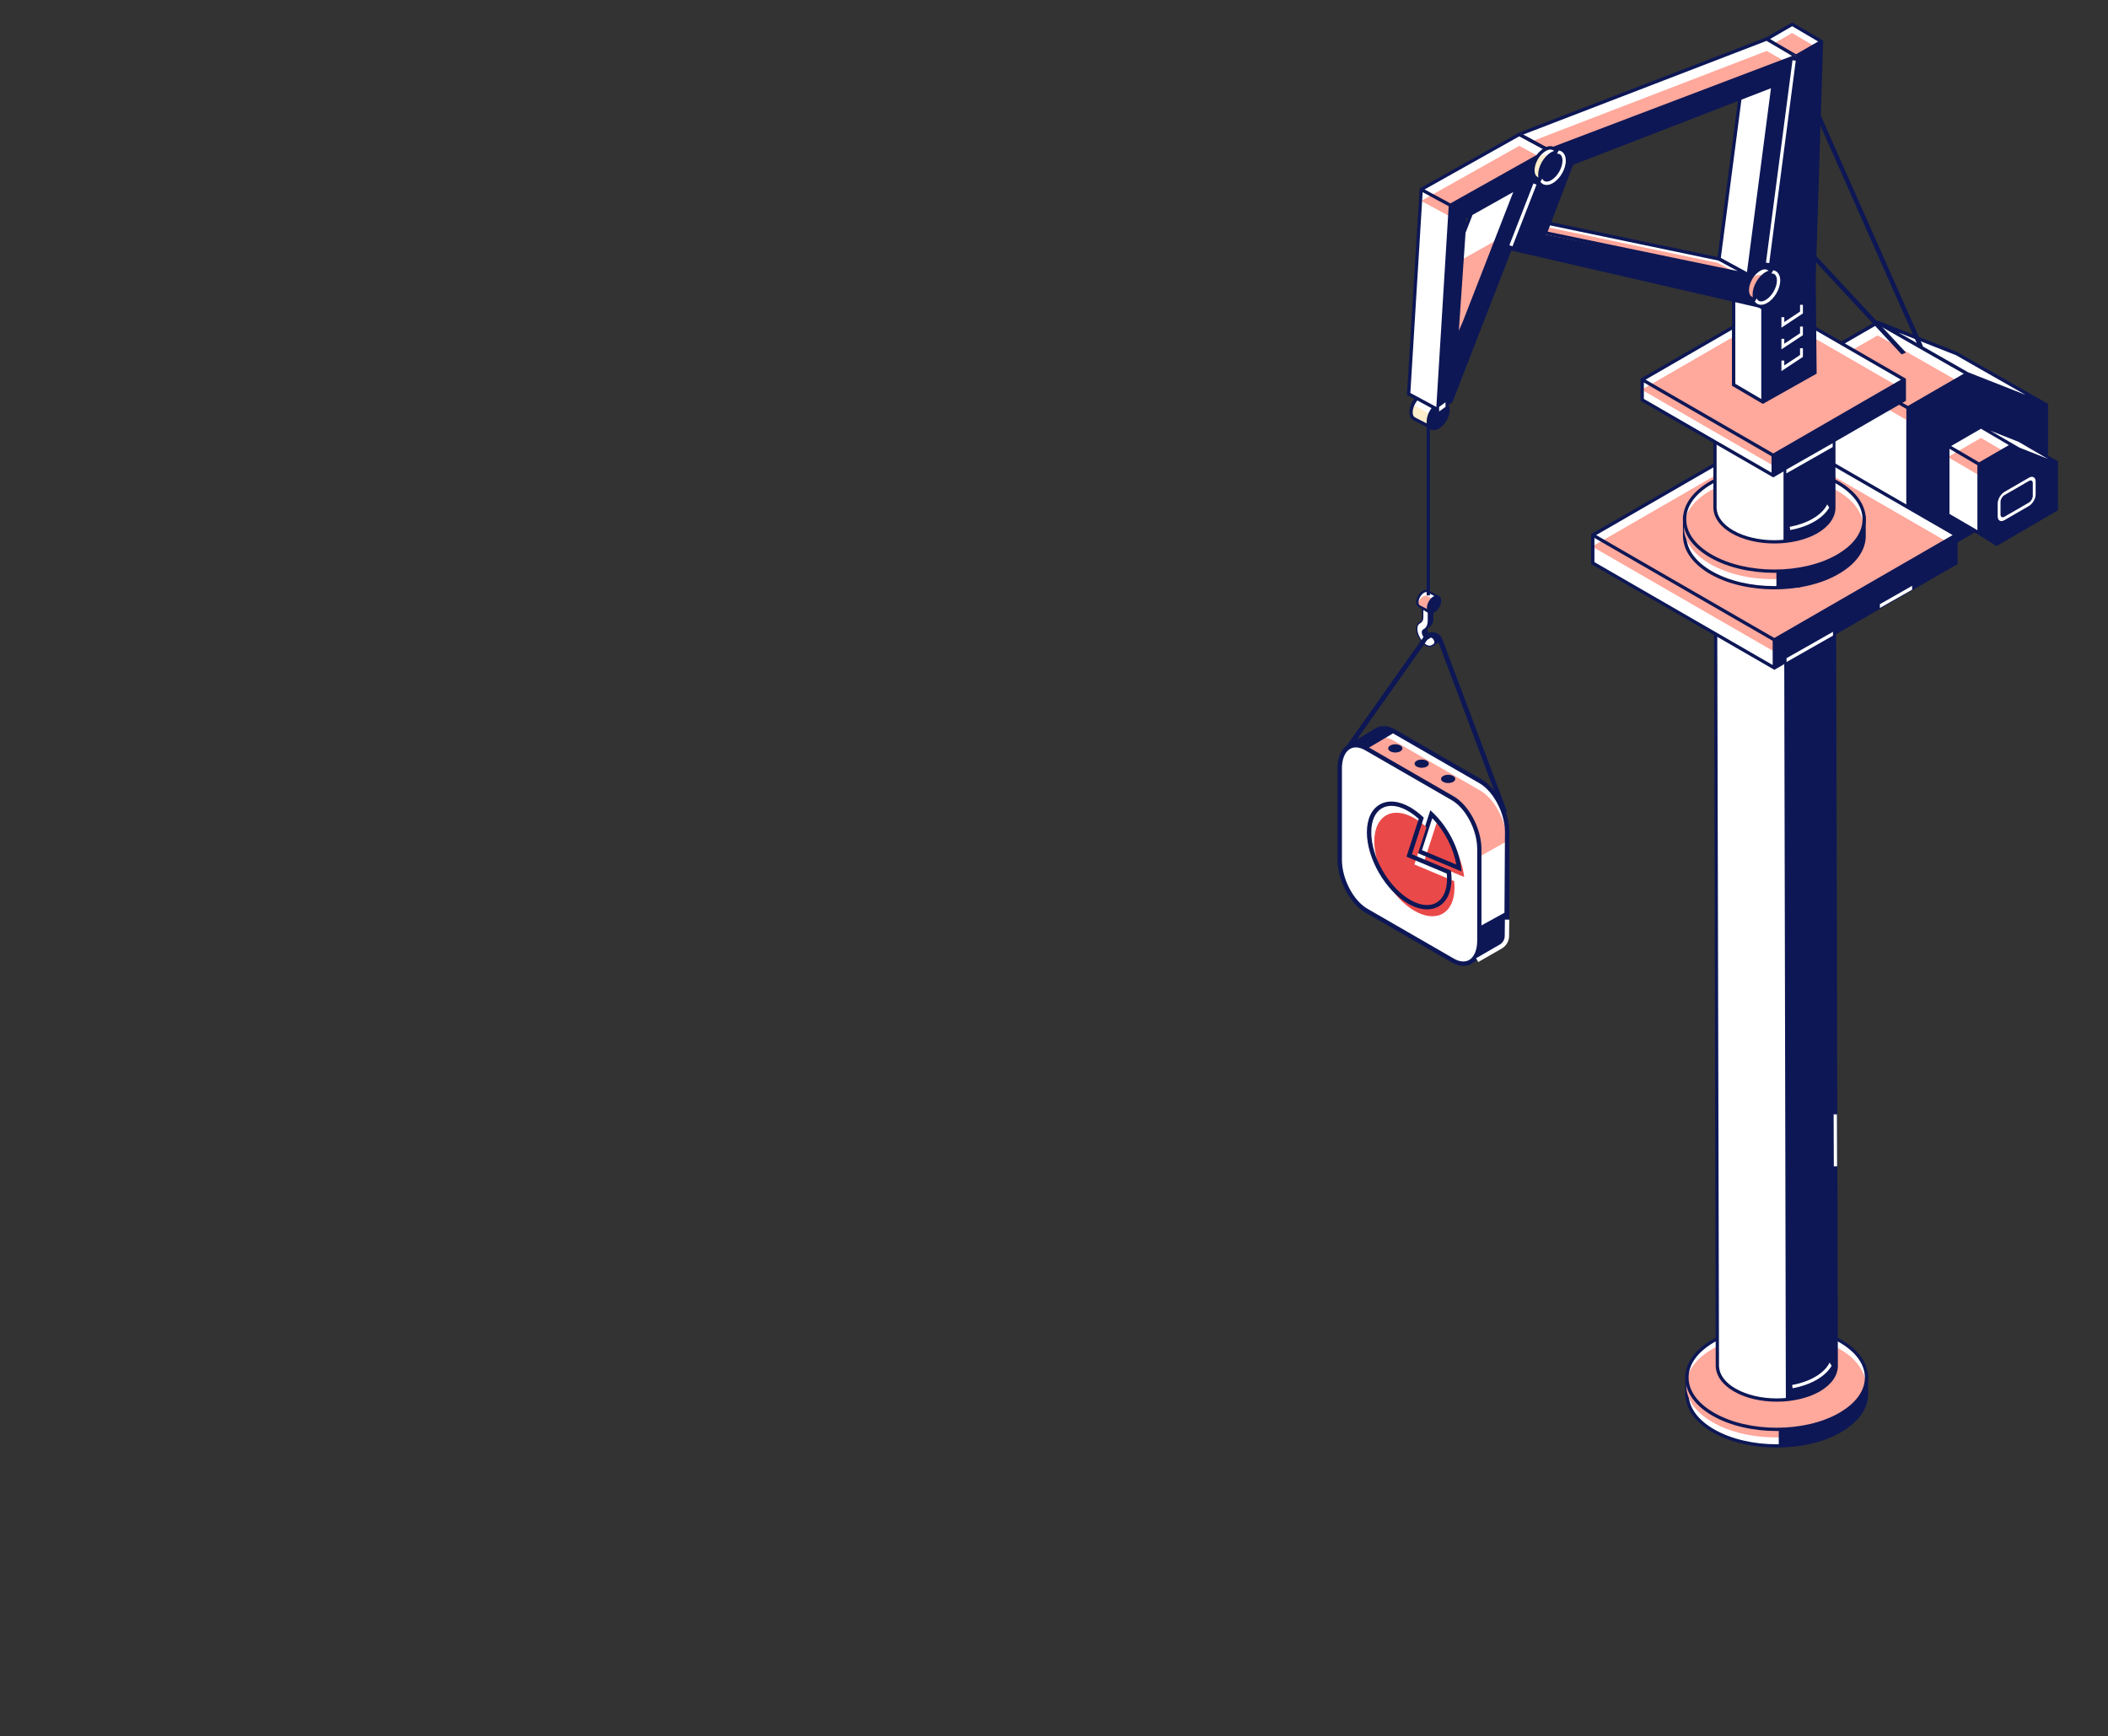 <?xml version="1.0" encoding="utf-8"?>
<!-- Generator: Adobe Illustrator 27.0.0, SVG Export Plug-In . SVG Version: 6.00 Build 0)  -->
<svg version="1.1" id="content_1_" xmlns="http://www.w3.org/2000/svg" xmlns:xlink="http://www.w3.org/1999/xlink" x="0px" y="0px"
	 viewBox="0 0 332.68 274.02" style="enable-background:new 0 0 332.68 274.02;" xml:space="preserve">
<rect x="0" y="0" width="332.68" height="274.02" fill="#333333" stroke="none"/>
<style type="text/css">
	.st0{fill:#FFFFFF;}
	.st1{fill:#0D1755;}
	.st2{fill:#FFA89C;}
	.st3{fill:#FFEECC;}
	.st4{fill:#FFA79B;}
	.st5{fill:#FFA69A;}
	.st6{fill:#0D1756;}
	.st7{fill:#0D1857;}
	.st8{fill:#E94A49;}
</style>
<g id="illustration">
	<g id="XMLID_268_">
		<g id="XMLID_471_">
			<g id="XMLID_480_">
				<g id="XMLID_487_">
					<path id="XMLID_559_" class="st0" d="M294.57,220.04L294.57,220.04l-0.01-2.88h-0.91c-0.69-1.06-1.76-2.06-3.24-2.91
						c-5.53-3.2-14.51-3.2-20.04,0c-1.48,0.85-2.55,1.85-3.24,2.91h-0.91v2.77c0,0.07,0,0.14,0,0.22v0.18c0,0,0.01,0.01,0.02,0.01
						c0.13,1.99,1.49,3.96,4.13,5.48c5.53,3.19,14.51,3.19,20.04,0C293.19,224.23,294.57,222.13,294.57,220.04L294.57,220.04
						L294.57,220.04z"/>
					<path id="XMLID_488_" class="st1" d="M280.4,228.47c-3.68,0-7.35-0.81-10.15-2.42c-2.56-1.48-4.07-3.46-4.25-5.59l-0.01-0.01
						l-0.02-0.31c0-0.07,0-0.15,0-0.22v-3.02h1.03c0.74-1.09,1.83-2.06,3.24-2.87c5.6-3.23,14.7-3.23,20.3,0
						c1.41,0.82,2.5,1.78,3.24,2.87h1.03l0.01,3.14c0,2.28-1.52,4.42-4.28,6.01C287.75,227.67,284.08,228.47,280.4,228.47z
						 M266.5,220.24l0.01,0.08c0.13,1.99,1.55,3.86,4,5.27c5.45,3.15,14.33,3.15,19.78,0c2.59-1.5,4.02-3.47,4.02-5.56l-0.01-2.61
						h-0.79l-0.08-0.12c-0.7-1.07-1.75-2.02-3.15-2.82c-5.45-3.15-14.33-3.15-19.78,0c-1.39,0.8-2.45,1.75-3.15,2.82l-0.08,0.12
						h-0.79v2.51c0,0.07,0,0.14,0,0.21V220.24z"/>
				</g>
				<g id="XMLID_481_">
					<path id="XMLID_486_" class="st0" d="M290.42,211.64c5.53,3.2,5.53,8.38,0,11.57c-5.53,3.2-14.51,3.2-20.04,0
						c-5.53-3.2-5.53-8.38,0-11.57C275.92,208.44,284.89,208.44,290.42,211.64z"/>
					<path id="XMLID_485_" class="st2" d="M290.31,212.9c5.53,3.2,5.53,8.38,0,11.57c-5.53,3.2-14.51,3.2-20.04,0
						c-5.53-3.19-5.53-8.38,0-11.57C275.8,209.71,284.78,209.71,290.31,212.9z"/>
					<path id="XMLID_482_" class="st1" d="M280.4,225.86c-3.68,0-7.35-0.81-10.15-2.42c-2.76-1.59-4.28-3.73-4.28-6.01
						c0-2.28,1.52-4.42,4.28-6.01c5.6-3.23,14.71-3.23,20.3,0c2.76,1.59,4.28,3.73,4.28,6.01c0,2.28-1.52,4.42-4.28,6.01
						C287.75,225.05,284.08,225.86,280.4,225.86z M280.4,209.5c-3.58,0-7.16,0.79-9.89,2.36c-2.59,1.5-4.02,3.47-4.02,5.56
						c0,2.09,1.43,4.06,4.02,5.56c5.45,3.15,14.33,3.15,19.78,0c2.59-1.5,4.02-3.47,4.02-5.56c0-2.09-1.43-4.06-4.02-5.56l0,0
						C287.56,210.29,283.98,209.5,280.4,209.5z"/>
				</g>
			</g>
			<g id="XMLID_474_">
				<g id="XMLID_475_">
					<path id="XMLID_479_" class="st0" d="M289.78,215.56L289.78,215.56l-0.29-122.83l-0.6-0.53c-0.46-0.7-1.16-0.83-2.14-1.39
						c-3.66-2.12-9.6-2.12-13.27,0c-0.98,0.56-1.69,1.22-2.14,1.93h-0.6l0.28,122.76c0,0.05,0,0.1,0,0.14v0.12
						c0,0,0.01,0.01,0.01,0.01c0.08,1.32,0.99,2.62,2.73,3.63c3.66,2.12,9.6,2.12,13.27,0
						C288.86,218.33,289.78,216.95,289.78,215.56L289.78,215.56L289.78,215.56z"/>
					<path id="XMLID_476_" class="st1" d="M280.4,221.23c-2.45,0-4.9-0.54-6.76-1.62c-1.71-0.99-2.72-2.31-2.85-3.74l-0.01-0.01
						l-0.01-0.38l-0.28-123.01h0.72c0.5-0.72,1.22-1.35,2.15-1.89c3.73-2.15,9.8-2.15,13.53,0c0.29,0.17,0.56,0.3,0.81,0.42
						c0.56,0.27,1.05,0.5,1.4,1.03l0.66,0.59l0.29,122.95c0,1.54-1.02,2.98-2.88,4.06C285.3,220.69,282.85,221.23,280.4,221.23z
						 M271.29,215.67l0.01,0.07c0.08,1.28,1.01,2.5,2.6,3.42c3.59,2.07,9.42,2.07,13,0c1.69-0.97,2.62-2.25,2.62-3.6l-0.29-122.71
						l-0.56-0.51c-0.28-0.42-0.67-0.61-1.21-0.87c-0.26-0.12-0.54-0.26-0.85-0.44c-3.58-2.07-9.42-2.07-13,0
						c-0.91,0.52-1.6,1.14-2.05,1.84L271.48,93H271L271.29,215.67z"/>
				</g>
			</g>
			<polygon id="XMLID_473_" class="st1" points="280.72,225.6 280.72,228.22 284.32,228.16 289.52,226.36 292.44,224.27 
				294.17,221.97 294.57,219.59 294.31,219.13 292.94,221.23 290.04,223.29 286.24,224.88 			"/>
			<polygon id="XMLID_472_" class="st1" points="281.56,92.38 281.84,220.98 284.5,220.43 286.91,219.3 288.68,218.1 289.67,216.21 
				289.49,92.73 			"/>
			<path id="XMLID_975_" class="st0" d="M286.71,217.77c1.09-0.63,1.88-1.39,2.36-2.21l-0.33-0.5c-0.4,0.84-1.18,1.62-2.29,2.26
				c-1.05,0.61-2.3,1.03-3.62,1.28l0.08,0.51C284.29,218.85,285.6,218.41,286.71,217.77z"/>
		</g>
		<g id="XMLID_1773_">
			<path id="XMLID_470_" class="st0" d="M225.35,62.27c-0.01-0.01-0.02-0.01-0.03-0.01L225.35,62.27l-0.06-0.03
				c-0.39-0.19-0.97-0.06-1.58,0.53c-0.47,0.45-0.8,1.04-0.95,1.68c-0.2,0.84,0,1.42,0.4,1.63l0.13,0.07l2.59,1.34l1.88-2.79
				l0.35-0.89c0.01-0.04,0-0.08-0.04-0.09L225.35,62.27z"/>
			<polygon id="XMLID_469_" class="st3" points="222.97,63.86 226.62,65.85 225.24,67.16 222.97,66.08 222.73,64.67 			"/>
			<path id="XMLID_466_" class="st1" d="M225.98,67.84l-2.94-1.52c-0.55-0.29-0.75-1.01-0.54-1.92c0.16-0.69,0.51-1.31,1.02-1.8
				c0.65-0.63,1.34-0.84,1.88-0.58l-0.03,0.15l0.07-0.14l0.03,0.02l2.73,1.44c0.15,0.08,0.22,0.26,0.16,0.42l-0.35,0.89
				L225.98,67.84z M224.93,62.43c-0.3,0-0.66,0.19-1.03,0.54c-0.43,0.42-0.74,0.97-0.88,1.55c-0.15,0.66-0.05,1.17,0.27,1.34
				l0.13,0.07l2.38,1.23l1.75-2.6l0.26-0.69l-2.63-1.39C225.1,62.45,225.02,62.43,224.93,62.43z"/>
			<g id="XMLID_1774_">
				<path id="XMLID_465_" class="st1" d="M228.53,64.71c0,0.99-0.7,2.2-1.56,2.69c-0.86,0.5-1.56,0.09-1.56-0.9
					c0-0.99,0.7-2.2,1.56-2.69C227.83,63.31,228.53,63.71,228.53,64.71z"/>
				<path id="XMLID_1775_" class="st1" d="M226.28,67.88c-0.19,0-0.37-0.05-0.54-0.14c-0.38-0.22-0.59-0.66-0.59-1.23
					c0-1.09,0.74-2.38,1.69-2.92c0.5-0.29,0.98-0.33,1.36-0.11c0.38,0.22,0.59,0.66,0.59,1.23c0,1.09-0.74,2.38-1.69,2.92
					C226.82,67.79,226.53,67.88,226.28,67.88z M227.66,63.86c-0.17,0-0.36,0.06-0.56,0.18c-0.77,0.45-1.42,1.58-1.42,2.47
					c0,0.38,0.12,0.66,0.32,0.78c0.21,0.12,0.51,0.08,0.84-0.11c0.77-0.45,1.42-1.58,1.42-2.47c0-0.38-0.12-0.66-0.32-0.78
					C227.86,63.88,227.77,63.86,227.66,63.86z"/>
			</g>
		</g>
		<g id="XMLID_1079_">
			<g id="XMLID_1081_">
				<g id="XMLID_1380_">
					<g id="XMLID_8755_">
						<path id="XMLID_1386_" class="st0" d="M226.98,100.4c-0.2-0.27-0.47-0.38-0.62-0.24c-0.11,0.1-0.24,0.18-0.38,0.24
							c-0.16,0.06-0.41-0.1-0.55-0.35l-0.11-0.2c-0.18-0.34-0.19-0.69,0-0.82l0.25-0.17c0.36-0.25,0.56-0.71,0.56-1.31v-1.35
							l-0.9-0.52l-0.65,0.43l0.26,1.72l-0.17,0.12c-0.36,0.25-0.46,0.83-0.29,1.49l-0.17,0.37l0.95,1.54l1.09,0.46l0.5-0.34
							c0.12-0.07,0.24-0.14,0.34-0.24C227.23,101.06,227.19,100.69,226.98,100.4z"/>
					</g>
					<g id="XMLID_1381_">
						<path id="XMLID_7784_" class="st1" d="M226.25,101.9l-1.18-0.49l-1-1.61l0.18-0.38c-0.17-0.7-0.04-1.29,0.34-1.56l0.12-0.08
							l-0.26-1.72l0.76-0.5l1.01,0.58v1.41c0,0.63-0.21,1.12-0.6,1.39l-0.25,0.17c-0.12,0.08-0.14,0.37,0.03,0.69l0.11,0.2
							c0.12,0.22,0.33,0.34,0.43,0.3c0.13-0.05,0.25-0.12,0.35-0.22c0.07-0.07,0.16-0.1,0.27-0.09c0.17,0.02,0.36,0.14,0.5,0.34l0,0
							c0.25,0.34,0.28,0.76,0.08,0.94c-0.1,0.09-0.22,0.17-0.37,0.25L226.25,101.9z M225.21,101.25l1.01,0.42l0.45-0.31
							c0.15-0.08,0.25-0.15,0.33-0.23c0.11-0.1,0.08-0.41-0.11-0.67c-0.11-0.15-0.25-0.25-0.36-0.26c-0.05,0-0.08,0.01-0.11,0.03
							c-0.12,0.11-0.26,0.2-0.41,0.26c-0.21,0.08-0.52-0.1-0.68-0.4l-0.11-0.2c-0.21-0.39-0.2-0.79,0.03-0.95l0.25-0.17
							c0.33-0.23,0.51-0.66,0.51-1.22v-1.29l-0.8-0.46l-0.55,0.36l0.26,1.71l-0.22,0.16c-0.32,0.22-0.41,0.75-0.25,1.38l0.01,0.04
							l-0.16,0.35L225.21,101.25z"/>
					</g>
				</g>
				<g id="XMLID_1082_">
					<g id="XMLID_1378_">
						<path id="XMLID_1379_" class="st0" d="M225.32,100.82c-0.16,0.06-0.42-0.1-0.55-0.35l-0.11-0.2c-0.18-0.34-0.19-0.69,0-0.82
							l0.25-0.17c0.36-0.25,0.56-0.71,0.56-1.31v-1.35l-0.9-0.52v1.35c0,0.33-0.11,0.6-0.32,0.74l-0.25,0.17
							c-0.5,0.35-0.49,1.31,0.01,2.23l0.11,0.2c0.25,0.46,0.6,0.82,0.95,1.03c0.3,0.17,0.6,0.23,0.84,0.14
							c0.19-0.08,0.37-0.18,0.51-0.32c0.16-0.15,0.12-0.51-0.1-0.81l0,0c-0.2-0.27-0.47-0.38-0.62-0.24
							C225.59,100.69,225.47,100.77,225.32,100.82z"/>
					</g>
					<g id="XMLID_1111_">
						<path id="XMLID_7777_" class="st1" d="M225.65,102.1c-0.2,0-0.42-0.07-0.64-0.2c-0.38-0.22-0.74-0.61-0.99-1.07l-0.11-0.2
							c-0.53-0.97-0.52-1.98,0.02-2.36l0.25-0.17c0.18-0.13,0.28-0.36,0.28-0.66v-1.53l1.11,0.64v1.41c0,0.63-0.21,1.12-0.6,1.39
							l-0.25,0.17c-0.12,0.08-0.14,0.37,0.03,0.69l0.11,0.2c0.12,0.22,0.33,0.34,0.43,0.3h0c0.13-0.05,0.25-0.12,0.35-0.22
							c0.07-0.07,0.16-0.1,0.27-0.09c0.17,0.02,0.36,0.14,0.5,0.34c0.25,0.34,0.28,0.76,0.08,0.94c-0.16,0.15-0.34,0.26-0.55,0.34
							C225.85,102.09,225.76,102.1,225.65,102.1z M224.66,96.27v1.18c0,0.37-0.13,0.66-0.37,0.83l-0.25,0.17
							c-0.45,0.31-0.43,1.23,0.04,2.1l0.11,0.2c0.23,0.42,0.57,0.78,0.92,0.99c0.28,0.16,0.55,0.21,0.76,0.13
							c0.18-0.07,0.34-0.17,0.48-0.3c0.11-0.1,0.08-0.41-0.11-0.67c-0.11-0.15-0.25-0.25-0.36-0.26c-0.05-0.01-0.08,0.01-0.11,0.03
							c-0.12,0.11-0.26,0.2-0.41,0.26l0,0c-0.21,0.08-0.52-0.1-0.68-0.4l-0.11-0.2c-0.21-0.39-0.2-0.79,0.03-0.95l0.25-0.17
							c0.33-0.23,0.51-0.66,0.51-1.22v-1.29L224.66,96.27z"/>
					</g>
				</g>
			</g>
			<g id="XMLID_8736_">
				<g id="XMLID_8742_">
					<path id="XMLID_7771_" class="st1" d="M227.03,100.34c-0.14-0.2-0.33-0.33-0.5-0.34c-0.1-0.01-0.2,0.02-0.27,0.09
						c-0.1,0.09-0.22,0.17-0.35,0.22c-0.1,0.04-0.31-0.09-0.43-0.3l-0.11-0.2c-0.17-0.32-0.15-0.61-0.03-0.69l0.25-0.17
						c0.39-0.27,0.6-0.76,0.6-1.39v-1.41l-1.01-0.58l-0.76,0.5l0.26,1.72l-0.12,0.08c-0.38,0.27-0.51,0.86-0.34,1.56l-0.18,0.38
						l1,1.61l1.18,0.49l0.53-0.36c0.15-0.08,0.27-0.16,0.37-0.25C227.32,101.1,227.28,100.68,227.03,100.34z M225.19,95.79l0.8,0.46
						l0,0l-0.53,0.37l-0.8-0.37l-0.02-0.1L225.19,95.79z"/>
				</g>
				<g id="XMLID_8737_">
					<g id="XMLID_8741_">
						<path id="XMLID_1080_" class="st0" d="M225.3,100.82c-0.16,0.06-0.41-0.1-0.55-0.35l-0.11-0.2c-0.18-0.34-0.19-0.69,0-0.82
							l0.25-0.17c0.36-0.25,0.56-0.71,0.56-1.31v-1.35l-0.9-0.52v1.35c0,0.33-0.11,0.6-0.32,0.74l-0.25,0.17
							c-0.5,0.35-0.49,1.31,0.01,2.23l0.11,0.2c0.25,0.46,0.6,0.82,0.95,1.03c0.3,0.17,0.6,0.23,0.84,0.14
							c0.19-0.08,0.37-0.18,0.51-0.32c0.16-0.15,0.12-0.51-0.1-0.81l0,0c-0.2-0.27-0.47-0.38-0.62-0.24
							C225.57,100.69,225.44,100.77,225.3,100.82z"/>
					</g>
					<g id="XMLID_8738_">
						<path id="XMLID_7765_" class="st1" d="M225.63,102.1c-0.2,0-0.42-0.07-0.64-0.2c-0.38-0.22-0.74-0.61-0.99-1.07l-0.11-0.2
							c-0.53-0.97-0.52-1.98,0.02-2.36l0.25-0.17c0.18-0.13,0.28-0.36,0.28-0.66v-1.53l1.11,0.64v1.41c0,0.63-0.21,1.12-0.6,1.39
							l-0.25,0.17c-0.12,0.08-0.14,0.37,0.03,0.69l0.11,0.2c0.12,0.22,0.33,0.34,0.43,0.3h0c0.13-0.05,0.25-0.12,0.35-0.22
							c0.07-0.07,0.16-0.1,0.27-0.09c0.17,0.02,0.36,0.14,0.5,0.34c0.25,0.34,0.28,0.76,0.08,0.94c-0.16,0.15-0.34,0.26-0.55,0.34
							C225.83,102.09,225.73,102.1,225.63,102.1z M224.63,96.27v1.18c0,0.37-0.13,0.66-0.37,0.83l-0.25,0.17
							c-0.45,0.31-0.43,1.23,0.04,2.1l0.11,0.2c0.23,0.42,0.57,0.78,0.92,0.99c0.28,0.16,0.55,0.21,0.75,0.13
							c0.18-0.07,0.34-0.17,0.48-0.3c0.11-0.1,0.08-0.41-0.11-0.67c-0.11-0.15-0.25-0.25-0.36-0.26c-0.05-0.01-0.08,0.01-0.11,0.03
							c-0.12,0.11-0.26,0.2-0.41,0.26l0,0c-0.21,0.08-0.52-0.1-0.68-0.4l-0.11-0.2c-0.21-0.39-0.2-0.79,0.03-0.95l0.25-0.17
							c0.33-0.23,0.51-0.66,0.51-1.22v-1.29L224.63,96.27z"/>
					</g>
				</g>
			</g>
		</g>
		<g id="XMLID_1067_">
			<g id="XMLID_1073_">
				<path id="XMLID_1078_" class="st0" d="M225.33,93.34c-0.01,0-0.01-0.01-0.02-0.01L225.33,93.34l-0.04-0.02
					c-0.24-0.12-0.6-0.03-0.97,0.33c-0.29,0.28-0.5,0.64-0.59,1.03c-0.12,0.52,0,0.87,0.25,1l0.08,0.04l1.6,0.83l1.16-1.72
					l0.21-0.55c0.01-0.02,0-0.05-0.02-0.06L225.33,93.34z"/>
				<path id="XMLID_1077_" class="st2" d="M225.28,94.09c-0.01,0-0.01-0.01-0.02-0.01L225.28,94.09l-0.04-0.02
					c-0.24-0.12-0.6-0.03-0.97,0.33c-0.29,0.28-0.5,0.64-0.59,1.03c-0.12,0.52,0.67,0.33,0.91,0.46l0.08,0.04l1.05,0.47l1.04-0.82
					l0.21-0.55c0.01-0.02,0-0.05-0.02-0.06L225.28,94.09z"/>
				<path id="XMLID_1074_" class="st1" d="M225.72,96.78l-1.82-0.94c-0.34-0.18-0.47-0.63-0.34-1.2c0.1-0.42,0.32-0.82,0.63-1.12
					c0.41-0.39,0.83-0.52,1.17-0.36l-0.02,0.09l0.04-0.09l0.02,0.01l1.68,0.89c0.1,0.05,0.14,0.17,0.1,0.27l-0.21,0.55L225.72,96.78
					z M225.07,93.45c-0.18,0-0.4,0.12-0.62,0.33c-0.26,0.25-0.45,0.59-0.54,0.94c-0.09,0.4-0.03,0.71,0.16,0.81l0.08,0.04l1.46,0.75
					l1.07-1.59l0.15-0.41l-1.61-0.85C225.17,93.46,225.12,93.45,225.07,93.45z"/>
			</g>
			<g id="XMLID_1068_">
				<path id="XMLID_1072_" class="st1" d="M227.28,94.84c0,0.61-0.43,1.35-0.96,1.66c-0.53,0.31-0.96,0.06-0.96-0.55
					c0-0.61,0.43-1.35,0.96-1.66C226.85,93.98,227.28,94.23,227.28,94.84z"/>
				<path id="XMLID_1069_" class="st1" d="M225.9,96.8c-0.12,0-0.23-0.03-0.34-0.09c-0.24-0.14-0.37-0.41-0.37-0.77
					c0-0.68,0.46-1.47,1.04-1.81c0.31-0.18,0.62-0.2,0.85-0.07c0.24,0.14,0.37,0.41,0.37,0.77c0,0.68-0.46,1.47-1.05,1.81
					C226.23,96.75,226.06,96.8,225.9,96.8z M226.75,94.33c-0.1,0-0.22,0.04-0.34,0.11c-0.47,0.27-0.87,0.96-0.87,1.51
					c0,0.23,0.07,0.4,0.19,0.47c0.12,0.07,0.31,0.05,0.5-0.07c0.47-0.27,0.87-0.96,0.87-1.51c0-0.23-0.07-0.4-0.19-0.47
					C226.87,94.34,226.81,94.33,226.75,94.33z"/>
			</g>
		</g>
		<g id="XMLID_1027_">
			<g id="XMLID_1058_">
				<polygon id="XMLID_1066_" class="st0" points="286.97,56.31 286.97,75.77 291.94,78.9 308.8,69.05 308.8,55.82 296.33,50.91 
									"/>
				<path id="XMLID_1059_" class="st1" d="M291.93,79.21l-5.22-3.29V56.16l9.6-5.54l0.12,0.05l12.64,4.98V69.2L291.93,79.21z
					 M287.23,75.63l4.71,2.96l16.6-9.7V56l-12.19-4.8l-9.12,5.26V75.63z"/>
			</g>
			<g id="XMLID_1051_">
				<polygon id="XMLID_1055_" class="st0" points="286.97,75.77 301.12,83.85 301.12,64.39 286.97,56.31 				"/>
				<path id="XMLID_1052_" class="st1" d="M301.38,84.3l-14.68-8.37V55.86l14.68,8.38V84.3z M287.23,75.62l13.63,7.78V64.54
					l-13.63-7.78V75.62z"/>
			</g>
			<g id="XMLID_1048_">
				<polygon id="XMLID_1050_" class="st0" points="296.33,50.91 310.48,58.99 301.12,64.39 286.97,56.31 				"/>
			</g>
			<polygon id="XMLID_1047_" class="st2" points="296.33,52.93 310.48,61.01 301.12,66.41 286.97,58.33 			"/>
			<g id="XMLID_1039_">
				<path id="XMLID_1042_" class="st1" d="M306.08,87.28l-5.22-3.29V64.24l9.6-5.54l0.12,0.05l12.64,4.98v13.56L306.08,87.28z
					 M301.38,83.71l4.71,2.96l16.6-9.7v-12.9l-12.19-4.8l-9.12,5.26V83.71z"/>
				<polygon id="XMLID_1040_" class="st1" points="301.12,64.39 301.12,83.85 306.09,86.98 322.95,77.12 322.95,63.9 310.48,58.99 
									"/>
			</g>
			<g id="XMLID_1029_">
				<path id="XMLID_1036_" class="st1" d="M301.12,64.69l-14.68-8.38l9.88-5.71l14.68,8.38L301.12,64.69z M287.5,56.31l13.62,7.77
					l8.83-5.1l-13.62-7.77L287.5,56.31z"/>
				<polygon id="XMLID_1035_" class="st0" points="308.8,55.82 322.95,63.9 310.48,58.99 296.33,50.91 				"/>
				<path id="XMLID_1030_" class="st1" d="M322.86,64.14l-12.47-4.91l-14.18-8.09l0.23-0.47l12.51,4.93l14.15,8.08L322.86,64.14z
					 M299.62,52.49l10.99,6.27l9.05,3.56l-10.97-6.26L299.62,52.49z"/>
			</g>
		</g>
		<g id="XMLID_1014_">
			<polygon id="XMLID_1026_" class="st0" points="307.4,81.26 312.33,84.14 312.33,73.27 307.4,70.39 			"/>
			<polygon id="XMLID_1025_" class="st0" points="312.63,67.37 317.56,70.25 312.33,73.27 307.4,70.39 			"/>
			<g id="XMLID_1017_">
				<polygon id="XMLID_1024_" class="st2" points="312.63,69.12 317.56,72 312.33,75.02 307.4,72.14 				"/>
				<path id="XMLID_1019_" class="st1" d="M319.73,69.89l-7.1-2.82l-5.49,3.17v11.17l5.06,2.95l2.9,1.83l9.69-5.66v-7.72
					L319.73,69.89z M319.48,70.35l1.97,1.15l-3.78-1.49l-1.97-1.15L319.48,70.35z M307.93,70.39l4.7-2.72l0.1,0.06l4.31,2.52
					l-4.7,2.72l-2.61-1.53L307.93,70.39z M307.67,70.84l1.65,0.97l2.75,1.61v10.26l-4.41-2.57V70.84z M315.11,85.58l-2.52-1.58
					V73.42l4.98-2.88l6.68,2.63v7.06L315.11,85.58z"/>
				<polygon id="XMLID_1018_" class="st0" points="318.58,69.74 323.22,72.45 318.74,70.67 314.1,67.97 				"/>
			</g>
			<g id="XMLID_1015_">
				<polygon id="XMLID_1016_" class="st1" points="312.33,73.27 312.33,84.14 315.11,85.88 324.53,80.38 324.53,72.99 317.56,70.25 
									"/>
			</g>
		</g>
		<polygon id="XMLID_1013_" class="st0" points="308.69,84.45 280.03,101 251.37,84.45 280.03,67.9 		"/>
		<polygon id="XMLID_1012_" class="st0" points="251.37,84.45 251.37,88.87 280.03,105.42 280.03,101 		"/>
		<polygon id="XMLID_1011_" class="st2" points="308.57,86.26 279.92,102.8 251.26,86.26 279.92,69.71 		"/>
		<g id="XMLID_461_">
			<polygon id="XMLID_1010_" class="st1" points="308.69,84.45 308.69,88.87 280.03,105.42 280.03,101 			"/>
			<path id="XMLID_462_" class="st1" d="M308.95,84.3l-28.92-16.7l-28.92,16.7v4.72l28.92,16.7l28.92-16.7V84.3z M251.9,84.45
				l28.13-16.24l28.13,16.24l-3.41,1.97l-24.73,14.27L255.3,86.42L251.9,84.45z M251.63,88.72V84.9l28.13,16.24v3.82L251.63,88.72z
				 M280.29,104.96v-3.82l24.73-14.28l3.41-1.97v3.82L280.29,104.96z"/>
		</g>
		<g id="XMLID_988_">
			<g id="XMLID_999_">
				<path id="XMLID_460_" class="st0" d="M294.2,84.59L294.2,84.59l-0.01-2.88h-0.91c-0.69-1.06-1.76-2.06-3.24-2.91
					c-5.53-3.19-14.51-3.19-20.04,0c-1.48,0.85-2.55,1.85-3.24,2.91h-0.91v2.77c0,0.07,0,0.14,0,0.22v0.18c0,0,0.01,0.01,0.02,0.01
					c0.13,1.99,1.49,3.96,4.13,5.48c5.53,3.19,14.51,3.19,20.04,0C292.82,88.78,294.2,86.68,294.2,84.59L294.2,84.59L294.2,84.59z"
					/>
				<path id="XMLID_457_" class="st1" d="M280.03,93.02c-3.68,0-7.35-0.81-10.15-2.42c-2.56-1.48-4.07-3.46-4.25-5.59l-0.01-0.01
					l-0.02-0.31c0-0.07,0-0.15,0-0.22v-3.03h1.03c0.74-1.09,1.83-2.06,3.24-2.87c5.6-3.23,14.7-3.23,20.3,0
					c1.41,0.82,2.5,1.78,3.24,2.87h1.03l0.01,3.14c0,2.28-1.52,4.42-4.28,6.01C287.38,92.22,283.7,93.02,280.03,93.02z
					 M266.13,84.79l0.02,0.08c0.13,1.99,1.55,3.86,3.99,5.27c5.45,3.15,14.32,3.15,19.78,0c2.59-1.5,4.02-3.47,4.02-5.56l-0.01-2.61
					h-0.79l-0.08-0.12c-0.7-1.07-1.75-2.02-3.15-2.82c-5.45-3.15-14.33-3.15-19.78,0c-1.39,0.8-2.45,1.75-3.15,2.82l-0.08,0.12
					h-0.79v2.51c0,0.07,0,0.14,0,0.21V84.79z"/>
			</g>
			<g id="XMLID_989_">
				<path id="XMLID_998_" class="st0" d="M290.05,76.19c5.53,3.19,5.53,8.38,0,11.57c-5.53,3.2-14.51,3.2-20.04,0
					c-5.53-3.2-5.53-8.38,0-11.57C275.54,72.99,284.51,72.99,290.05,76.19z"/>
				<path id="XMLID_997_" class="st2" d="M289.94,77.45c5.53,3.19,5.53,8.38,0,11.57c-5.53,3.2-14.51,3.2-20.04,0
					c-5.53-3.19-5.53-8.38,0-11.57C275.43,74.26,284.4,74.26,289.94,77.45z"/>
				<path id="XMLID_994_" class="st1" d="M280.03,90.41c-3.68,0-7.35-0.81-10.15-2.42c-2.76-1.59-4.28-3.73-4.28-6.01
					c0-2.28,1.52-4.42,4.28-6.01c5.6-3.23,14.7-3.23,20.3,0c2.76,1.59,4.28,3.73,4.28,6.01c0,2.28-1.52,4.42-4.28,6.01
					C287.38,89.6,283.7,90.41,280.03,90.41z M280.03,74.05c-3.58,0-7.16,0.79-9.89,2.36c-2.59,1.5-4.02,3.47-4.02,5.56
					c0,2.09,1.43,4.06,4.02,5.56c5.45,3.15,14.33,3.15,19.78,0c2.59-1.5,4.02-3.47,4.02-5.56c0-2.09-1.43-4.06-4.02-5.56l0,0
					C287.19,74.84,283.61,74.05,280.03,74.05z"/>
			</g>
		</g>
		<g id="XMLID_982_">
			<g id="XMLID_983_">
				<path id="XMLID_455_" class="st0" d="M289.41,80.11L289.41,80.11l0-16.49l-0.6-0.53c-0.46-0.7-1.16-0.83-2.14-1.39
					c-3.66-2.12-9.6-2.12-13.27,0c-0.98,0.56-1.69,1.22-2.14,1.93h-0.6v16.42c0,0.05,0,0.1,0,0.14v0.12c0,0,0.01,0.01,0.01,0.01
					c0.08,1.32,0.99,2.62,2.73,3.63c3.66,2.12,9.6,2.12,13.27,0C288.49,82.88,289.41,81.5,289.41,80.11L289.41,80.11L289.41,80.11z"
					/>
				<path id="XMLID_984_" class="st1" d="M280.03,85.78c-2.45,0-4.9-0.54-6.76-1.62c-1.71-0.99-2.72-2.31-2.85-3.74l-0.01-0.01
					l-0.01-0.38V63.36h0.72c0.5-0.72,1.22-1.35,2.15-1.89c3.73-2.15,9.8-2.15,13.53,0c0.29,0.17,0.56,0.3,0.81,0.42
					c0.56,0.27,1.05,0.5,1.4,1.03l0.66,0.59l0,16.61c0,1.54-1.02,2.98-2.88,4.06C284.93,85.24,282.48,85.78,280.03,85.78z
					 M270.91,80.22l0.01,0.07c0.08,1.28,1.01,2.5,2.6,3.42c3.59,2.07,9.42,2.07,13,0c1.69-0.97,2.62-2.25,2.62-3.6l0-16.37
					l-0.56-0.51c-0.28-0.42-0.67-0.61-1.21-0.87c-0.26-0.12-0.54-0.26-0.85-0.44c-3.58-2.07-9.42-2.07-13,0
					c-0.91,0.53-1.6,1.14-2.05,1.84l-0.08,0.12h-0.48V80.22z"/>
			</g>
		</g>
		<g id="XMLID_452_">
			<polygon id="XMLID_981_" class="st0" points="300.53,59.92 279.85,71.86 259.17,59.92 279.85,47.98 			"/>
			<polygon id="XMLID_980_" class="st0" points="259.17,59.92 259.17,63.11 279.85,75.05 279.85,71.86 			"/>
			<polygon id="XMLID_454_" class="st2" points="300.45,61.51 279.77,73.45 259.09,61.51 279.77,49.57 			"/>
			<g id="XMLID_453_">
				<polygon id="XMLID_979_" class="st1" points="300.53,59.92 300.53,63.11 279.85,75.05 279.85,71.86 				"/>
				<path id="XMLID_993_" class="st1" d="M300.79,59.77l-20.94-12.09l-20.94,12.09v3.49l20.94,12.09l20.94-12.09V59.77z
					 M279.85,48.28l20.15,11.64l-20.15,11.64L259.7,59.92L279.85,48.28z M259.43,62.96v-2.59l20.15,11.64v2.59L259.43,62.96z
					 M280.11,74.59v-2.59l20.15-11.64v2.59L280.11,74.59z"/>
			</g>
		</g>
		<g id="XMLID_973_">
			
				<rect id="XMLID_974_" x="294.21" y="13.68" transform="matrix(0.914 -0.405 0.405 0.914 10.959 122.228)" class="st1" width="0.7" height="43.04"/>
		</g>
		<g id="XMLID_959_">
			<polygon id="XMLID_960_" class="st1" points="300.11,55.94 286.15,40.91 286.66,40.43 300.79,55.64 			"/>
		</g>
		<g id="XMLID_443_">
			<polygon id="XMLID_942_" class="st0" points="278.82,6.16 283.44,8.88 287.47,6.55 282.84,3.84 			"/>
			<polygon id="XMLID_926_" class="st2" points="278.8,7.54 283.42,10.25 287.45,7.93 282.83,5.21 			"/>
			<g id="XMLID_503_">
				<polygon id="XMLID_909_" class="st0" points="278.22,48.63 273.6,45.91 278.82,6.16 283.44,8.88 				"/>
				<path id="XMLID_601_" class="st1" d="M278.43,49.06l-5.11-3.01l5.26-40.08l5.14,2.77L278.43,49.06z M273.88,45.77l4.13,2.43
					l5.14-39.19l-4.13-2.43L273.88,45.77z"/>
			</g>
			<g id="XMLID_445_">
				<polygon id="XMLID_451_" class="st0" points="273.6,60.72 278.22,63.43 278.22,48.63 273.6,45.91 				"/>
				<path id="XMLID_446_" class="st1" d="M287.73,6.41l-4.89-2.87l-4.55,2.63l4.86,2.86l-5.14,39.19l-4.68-2.75v15.41l4.88,2.87
					l8.49-4.78l-0.15-14.98L287.73,6.41z M277.96,62.98l-4.1-2.41v-14.2l4.1,2.41V62.98z M282.84,4.14l4.1,2.41l-3.5,2.02l-4.1-2.41
					L282.84,4.14z M278.48,62.99V48.65l5.2-39.61l3.51-2.02l-1.15,36.95l0.15,14.68L278.48,62.99z"/>
			</g>
			<polygon id="XMLID_444_" class="st1" points="283.44,8.88 278.22,48.63 278.22,63.43 286.45,58.8 286.3,43.97 287.47,6.55 			"/>
		</g>
		<g id="XMLID_431_">
			<path id="XMLID_440_" class="st1" d="M244.38,23.71l-5.98,15.54l39.8,9.18l5.24-39.55L244.38,23.71z M275.91,43.39l-32.02-6.64
				l4.17-10.94l31.74-12.28L275.91,43.39z"/>
			<path id="XMLID_432_" class="st1" d="M278.42,48.75l-40.37-9.31l6.13-15.93l0.11-0.04l39.47-14.99l-0.06,0.44L278.42,48.75z
				 M238.75,39.06l39.23,9.05l5.15-38.83l-38.54,14.64L238.75,39.06z M276.14,43.71l-32.6-6.76l4.32-11.34l32.26-12.48L276.14,43.71
				z M244.25,36.56l31.44,6.52l3.8-29.15l-31.22,12.08L244.25,36.56z"/>
		</g>
		<g id="XMLID_426_">
			<polygon id="XMLID_430_" class="st0" points="233.78,36.73 238.4,39.25 244.38,23.71 239.76,21.2 			"/>
			<path id="XMLID_427_" class="st1" d="M238.53,39.62l-5.09-2.77l6.02-15.64l5.24,2.38L238.53,39.62z M234.1,36.61l4.16,2.27
				l5.79-15.04l-4.16-2.27L234.1,36.61z"/>
		</g>
		<g id="XMLID_420_">
			<polygon id="XMLID_425_" class="st0" points="278.82,6.16 283.44,8.88 244.38,23.71 239.76,21.2 			"/>
			<polygon id="XMLID_424_" class="st2" points="278.82,8.04 281.63,9.65 242.57,24.48 239.76,23.07 			"/>
			<path id="XMLID_421_" class="st1" d="M244.36,24l-4.6-3.09l39.08-15.05l4.84,3.17L244.36,24z M240.38,21.24l4.02,2.19l38.43-14.6
				l-4.04-2.38L240.38,21.24z"/>
		</g>
		<g id="XMLID_415_">
			<polygon id="XMLID_419_" class="st0" points="271.29,40.87 275.91,43.39 279.8,13.53 274.59,15.55 			"/>
			<path id="XMLID_416_" class="st1" d="M276.12,43.81l-5.12-2.79l3.35-25.66l5.77-2.23L276.12,43.81z M271.57,40.73l4.13,2.25
				l3.79-29.05l-4.66,1.8L271.57,40.73z"/>
		</g>
		<g id="XMLID_409_">
			<polygon id="XMLID_414_" class="st0" points="243.89,36.75 244.46,35.26 271.29,40.87 275.91,43.39 			"/>
			<polygon id="XMLID_413_" class="st4" points="243.82,37 244.25,35.87 271.09,41.49 273.88,42.98 			"/>
			<path id="XMLID_410_" class="st1" d="M277.59,44.01l-34.05-7.07l0.76-1.99l27.12,5.69L277.59,44.01z M244.25,36.56l29.99,6.22
				l-3.04-1.65l-26.57-5.56L244.25,36.56z"/>
		</g>
		<polygon id="XMLID_408_" class="st0" points="224.29,29.9 228.91,32.4 244.38,23.71 239.76,21.22 		"/>
		<g id="XMLID_396_">
			<polygon id="XMLID_407_" class="st0" points="222.31,62.17 226.93,64.67 228.91,32.4 224.29,29.9 			"/>
			<g id="XMLID_397_">
				<polygon id="XMLID_406_" class="st2" points="224.29,31.71 228.91,34.21 244.38,25.52 239.76,23.02 				"/>
				<path id="XMLID_401_" class="st1" d="M244.59,23.9l0.12-0.3l-0.33-0.18l-4.62-2.5l-15.72,8.83l-2,32.57l4.9,2.65l2.27-1.46
					L244.59,23.9z M239.76,21.52l4.07,2.2l-6.32,3.55l-8.61,4.83l-2.89-1.56l-1.19-0.64L239.76,21.52z M222.58,62.02l1.94-31.69
					l2.2,1.19l1.91,1.03l-0.34,5.5l-1.61,26.18L222.58,62.02z M227.22,64.17l1.61-26.22l0.33-5.39l8.4-4.71l6.31-3.54l-15.09,38.86
					L227.22,64.17z"/>
				<path id="XMLID_398_" class="st1" d="M230.9,34.15l-1.38,20.97l1.93-4.36l8.4-21.63L230.9,34.15z M230.96,50.56l-0.73,1.64
					l1.17-17.73l7.42-4.17L230.96,50.56z"/>
			</g>
		</g>
		<g id="XMLID_390_">
			<polygon id="XMLID_395_" class="st0" points="232.18,33.73 239.33,29.72 231.03,51.04 229.87,53.66 231.03,36.69 			"/>
			<polygon id="XMLID_394_" class="st2" points="230.2,41.26 237.35,37.24 230.54,54.91 229.37,57.54 			"/>
			<path id="XMLID_391_" class="st1" d="M229.51,55.13l1.28-18.54l1.18-3.04l7.87-4.42l-8.56,22L229.51,55.13z M231.29,36.74
				l-1.06,15.45l0.56-1.26l8.03-20.62l-6.43,3.61L231.29,36.74z"/>
		</g>
		<polygon id="XMLID_389_" class="st1" points="280.35,90.15 280.35,92.77 283.95,92.71 289.14,90.91 292.07,88.82 293.8,86.52 
			294.2,84.14 293.94,83.68 292.57,85.78 289.67,87.84 285.87,89.43 		"/>
		<polygon id="XMLID_388_" class="st1" points="281.47,74.24 281.47,85.53 284.13,84.98 286.53,83.85 288.31,82.65 289.3,80.76 
			289.41,69.71 		"/>
		<g id="XMLID_385_">
			<polygon id="XMLID_386_" class="st0" points="281.91,74.72 281.91,74.12 289.23,69.95 289.23,70.56 			"/>
		</g>
		<g id="XMLID_382_">
			<polygon id="XMLID_383_" class="st0" points="281.95,104.49 281.95,103.88 289.28,99.72 289.28,100.32 			"/>
		</g>
		<g id="XMLID_1365_">
			<polygon id="XMLID_1366_" class="st0" points="296.68,95.96 296.68,95.36 301.77,92.46 301.77,93.07 			"/>
		</g>
		<path id="XMLID_379_" class="st1" d="M228.91,32.4l-1.98,32.27l2.07-1.33l15.38-39.62L228.91,32.4z M229.87,53.66l1.28-19.35
			l8.18-4.59l-8.13,20.95L229.87,53.66z"/>
		<g id="XMLID_365_">
			<g id="XMLID_367_">
				<g id="XMLID_373_">
					<path id="XMLID_378_" class="st0" d="M245.2,23.47c-0.01-0.01-0.02-0.01-0.03-0.02L245.2,23.47l-0.07-0.03
						c-0.48-0.24-1.19-0.07-1.94,0.66c-0.58,0.56-0.99,1.28-1.17,2.06c-0.24,1.04,0,1.74,0.5,2.01l0.19,0.1l0.89,0.52l2.31-3.44
						l0.43-1.1c0.02-0.04,0-0.09-0.04-0.12L245.2,23.47z"/>
					<path id="XMLID_377_" class="st3" d="M244.34,24.61c-0.01-0.01-0.02-0.01-0.03-0.02L244.34,24.61l-0.07-0.03
						c-0.48-0.24-1.19-0.07-1.94,0.66c-0.58,0.56-0.36,1.03-0.48,1.83c-0.07,0.44,0.17,0.84,0.67,1.1l0.5,0.28l0.53,0.25l1.52-2.2
						l0.43-1.1c0.02-0.04,0-0.09-0.04-0.12L244.34,24.61z"/>
					<path id="XMLID_374_" class="st1" d="M243.68,29.14l-1.29-0.75c-0.65-0.34-0.88-1.2-0.63-2.3c0.19-0.82,0.63-1.6,1.25-2.19
						c0.79-0.76,1.6-1.02,2.24-0.7l0.04,0.02l0,0l0.05,0.02l1.1,0.67c0.15,0.08,0.22,0.27,0.15,0.44l-0.42,1.1L243.68,29.14z
						 M244.68,23.6c-0.39,0-0.85,0.24-1.31,0.68c-0.54,0.52-0.93,1.21-1.1,1.93c-0.19,0.83-0.05,1.49,0.37,1.71l0.88,0.51l2.18-3.23
						l0.35-0.92l-1.02-0.61C244.92,23.63,244.8,23.6,244.68,23.6z"/>
				</g>
				<g id="XMLID_368_">
					<path id="XMLID_372_" class="st1" d="M246.84,25.36c0,1.22-0.86,2.71-1.92,3.32c-1.06,0.61-1.92,0.12-1.92-1.11
						c0-1.22,0.86-2.71,1.92-3.32C245.99,23.64,246.84,24.14,246.84,25.36z"/>
					<path id="XMLID_369_" class="st1" d="M244.07,29.2c-0.23,0-0.44-0.05-0.63-0.16c-0.45-0.26-0.69-0.78-0.69-1.47
						c0-1.32,0.9-2.88,2.05-3.54c0.6-0.34,1.17-0.39,1.62-0.13c0.45,0.26,0.69,0.78,0.69,1.47c0,1.33-0.9,2.88-2.05,3.54
						C244.72,29.1,244.38,29.2,244.07,29.2z M245.78,24.25c-0.22,0-0.46,0.08-0.72,0.23c-0.98,0.57-1.78,1.95-1.78,3.09
						c0,0.49,0.15,0.85,0.43,1.01c0.28,0.16,0.67,0.11,1.09-0.13c0.98-0.57,1.78-1.95,1.78-3.09c0-0.49-0.15-0.85-0.43-1.01
						C246.04,24.28,245.92,24.25,245.78,24.25z"/>
				</g>
			</g>
			<path id="XMLID_366_" class="st0" d="M245.06,28.9c1.15-0.66,2.05-2.22,2.05-3.54c0-0.69-0.25-1.21-0.69-1.47
				c-0.13-0.07-0.27-0.11-0.41-0.14l-0.3,0.51c0.03,0,0.06-0.01,0.08-0.01c0.14,0,0.26,0.03,0.37,0.09
				c0.28,0.16,0.43,0.52,0.43,1.01c0,1.14-0.8,2.52-1.78,3.09c-0.43,0.25-0.81,0.29-1.09,0.13c-0.14-0.08-0.25-0.21-0.32-0.39
				l-0.3,0.51c0.1,0.13,0.22,0.25,0.36,0.34c0.19,0.11,0.4,0.16,0.63,0.16C244.38,29.2,244.72,29.1,245.06,28.9z"/>
		</g>
		<g id="XMLID_342_">
			<g id="XMLID_353_">
				<g id="XMLID_359_">
					<path id="XMLID_364_" class="st0" d="M279.04,42.38c-0.01-0.01-0.02-0.01-0.03-0.02L279.04,42.38l-0.07-0.03
						c-0.48-0.24-1.19-0.07-1.94,0.66c-0.58,0.56-0.99,1.28-1.17,2.06c-0.24,1.04,0,1.74,0.5,2.01l0.19,0.1l0.89,0.52l2.31-3.44
						l0.43-1.1c0.02-0.04,0-0.09-0.04-0.12L279.04,42.38z"/>
					<path id="XMLID_363_" class="st2" d="M278.18,43.52c-0.01-0.01-0.02-0.01-0.03-0.02L278.18,43.52l-0.07-0.03
						c-0.48-0.24-1.19-0.07-1.94,0.66c-0.58,0.56-0.36,1.04-0.48,1.83c-0.07,0.44,0.17,0.84,0.67,1.1l0.5,0.28l0.53,0.25l1.52-2.2
						l0.43-1.1c0.02-0.04,0-0.09-0.04-0.12L278.18,43.52z"/>
					<path id="XMLID_360_" class="st1" d="M277.52,48.05l-1.29-0.75c-0.65-0.34-0.88-1.2-0.63-2.3c0.19-0.82,0.63-1.6,1.25-2.19
						c0.79-0.76,1.6-1.02,2.24-0.7l0.05,0.02l0,0l0.05,0.02l1.09,0.67c0.15,0.08,0.22,0.27,0.15,0.44l-0.42,1.1L277.52,48.05z
						 M278.52,42.51c-0.39,0-0.85,0.24-1.31,0.68c-0.54,0.52-0.93,1.21-1.1,1.93c-0.19,0.83-0.05,1.49,0.37,1.71l0.88,0.51
						l2.18-3.23l0.35-0.92l-1.02-0.61C278.76,42.54,278.64,42.51,278.52,42.51z"/>
				</g>
				<g id="XMLID_354_">
					<path id="XMLID_358_" class="st1" d="M280.68,44.27c0,1.22-0.86,2.71-1.92,3.32c-1.06,0.61-1.92,0.12-1.92-1.11
						s0.86-2.71,1.92-3.32C279.83,42.55,280.68,43.05,280.68,44.27z"/>
					<path id="XMLID_355_" class="st1" d="M277.91,48.11c-0.23,0-0.44-0.05-0.63-0.16c-0.45-0.26-0.69-0.78-0.69-1.47
						c0-1.32,0.9-2.88,2.05-3.54c0.6-0.34,1.17-0.39,1.62-0.13c0.45,0.26,0.69,0.78,0.69,1.47c0,1.33-0.9,2.88-2.05,3.54
						C278.56,48.01,278.22,48.11,277.91,48.11z M279.62,43.16c-0.22,0-0.46,0.08-0.72,0.23c-0.98,0.57-1.78,1.95-1.78,3.09
						c0,0.49,0.15,0.85,0.43,1.01c0.28,0.16,0.67,0.11,1.09-0.13c0.98-0.57,1.78-1.95,1.78-3.09c0-0.49-0.15-0.85-0.43-1.01
						C279.88,43.19,279.76,43.16,279.62,43.16z"/>
				</g>
			</g>
			<path id="XMLID_344_" class="st0" d="M278.9,47.81c1.15-0.66,2.05-2.22,2.05-3.54c0-0.69-0.25-1.21-0.69-1.47
				c-0.13-0.07-0.27-0.11-0.41-0.14l-0.3,0.51c0.03,0,0.06-0.01,0.08-0.01c0.14,0,0.26,0.03,0.37,0.09
				c0.28,0.16,0.43,0.52,0.43,1.01c0,1.14-0.8,2.52-1.78,3.09c-0.43,0.25-0.81,0.29-1.09,0.13c-0.14-0.08-0.25-0.21-0.32-0.39
				l-0.3,0.51c0.1,0.13,0.22,0.25,0.36,0.34c0.19,0.11,0.4,0.16,0.63,0.16C278.22,48.11,278.56,48.01,278.9,47.81z"/>
		</g>
		<g id="XMLID_284_">
			<rect id="XMLID_287_" x="225.15" y="66.5" class="st1" width="0.52" height="27.48"/>
		</g>
		<g id="XMLID_282_">
			
				<rect id="XMLID_283_" x="235.17" y="33.74" transform="matrix(0.363 -0.932 0.932 0.363 121.395 245.629)" class="st0" width="10.46" height="0.52"/>
		</g>
		<g id="XMLID_280_">
			
				<rect id="XMLID_281_" x="264.93" y="25.39" transform="matrix(0.13 -0.992 0.992 0.13 219.074 300.964)" class="st0" width="32.2" height="0.52"/>
		</g>
		<g id="XMLID_1367_">
			<polygon id="XMLID_1373_" class="st0" points="289.93,184.08 289.41,184.08 289.38,175.88 289.9,175.88 			"/>
		</g>
		<g id="XMLID_273_">
			<g id="XMLID_278_">
				<polygon id="XMLID_279_" class="st0" points="281.14,51.72 284.53,49.47 284.53,48.11 284.08,48.11 284.08,49.18 281.59,50.83 
					281.59,50.06 281.14,50.06 				"/>
			</g>
			<g id="XMLID_276_">
				<polygon id="XMLID_277_" class="st0" points="281.14,55.14 284.53,52.9 284.53,51.54 284.08,51.54 284.08,52.6 281.59,54.25 
					281.59,53.48 281.14,53.48 				"/>
			</g>
			<g id="XMLID_274_">
				<polygon id="XMLID_275_" class="st0" points="281.14,58.57 284.53,56.33 284.53,54.96 284.08,54.96 284.08,56.03 281.59,57.68 
					281.59,56.91 281.14,56.91 				"/>
			</g>
		</g>
		<path id="XMLID_272_" class="st0" d="M286.33,82.32c1.09-0.63,1.88-1.39,2.36-2.21l-0.33-0.5c-0.4,0.84-1.18,1.62-2.29,2.26
			c-1.05,0.61-2.3,1.03-3.62,1.28l0.08,0.51C283.92,83.4,285.23,82.96,286.33,82.32z"/>
		<g id="XMLID_290_">
			<path id="XMLID_269_" class="st0" d="M320.2,79.86l-3.87,2.24c-0.59,0.34-1.06,0.06-1.06-0.61v-2.01c0-0.68,0.48-1.5,1.06-1.84
				l3.87-2.24c0.59-0.34,1.06-0.06,1.06,0.61v2.01C321.27,78.7,320.79,79.52,320.2,79.86z M316.33,78.15
				c-0.34,0.19-0.61,0.67-0.61,1.05v2.01c0,0.39,0.27,0.54,0.61,0.35l3.87-2.24c0.34-0.19,0.61-0.67,0.61-1.05v-2.01
				c0-0.39-0.27-0.54-0.61-0.35L316.33,78.15z"/>
		</g>
		<g id="XMLID_285_">
			<polygon id="XMLID_286_" class="st0" points="227.13,64.94 227.11,64.23 228.12,63.49 228.14,64.2 			"/>
		</g>
	</g>
	<g id="XMLID_1_">
		<g id="XMLID_2812_">
			<g id="XMLID_3628_">
				<g id="XMLID_3633_">
					<g id="XMLID_3754_">
						<path id="XMLID_3812_" class="st0" d="M233.67,123.33l-13.66-7.88c-0.98-0.56-1.87-0.63-2.58-0.3l-4.63,2.81l3.03,5.39v9.7
							c0,3.08,1.87,6.66,4.19,8l8.53,4.93l3.33,5.92l4.76-2.9l0,0c0.75-0.57,1.22-1.7,1.22-3.23v-14.43
							C237.85,128.25,235.98,124.67,233.67,123.33z"/>
						<path id="XMLID_3811_" class="st5" d="M233.6,124.77l-13.66-7.88c-0.98-0.56-1.87-0.63-2.58-0.3l-4.63,2.81l3.03,5.39v9.7
							c0,3.08,1.87,6.66,4.19,8l8.53,4.93l2.59-10.85l6.72-3.78C237.79,129.69,235.92,126.1,233.6,124.77z"/>
						<path id="XMLID_3761_" class="st6" d="M231.75,152.37l-3.46-6.15l-8.45-4.88c-2.4-1.39-4.36-5.11-4.36-8.3v-9.61l-3.15-5.6
							l4.92-2.98c0.87-0.41,1.9-0.3,2.93,0.29l13.66,7.88c2.4,1.39,4.36,5.11,4.36,8.3v14.43c0,1.6-0.48,2.84-1.36,3.51
							L231.75,152.37z M213.76,119.36l2.4,3.9v9.79c0,2.97,1.8,6.42,4.02,7.7l8.61,4.97l1.03,2.53l7.61-4.19l0.08-12.73
							c0-2.97-1.8-6.42-4.01-7.7l-13.66-7.88L213.76,119.36z"/>
					</g>
					<g id="XMLID_3683_">
						<path id="XMLID_3753_" class="st0" d="M229.28,151.6l-13.66-7.88c-2.31-1.33-4.19-4.92-4.19-8v-14.43
							c0-3.08,1.87-4.5,4.19-3.16l13.66,7.88c2.31,1.33,4.19,4.92,4.19,8v14.43C233.46,151.52,231.59,152.93,229.28,151.6z"/>
						<path id="XMLID_3685_" class="st6" d="M230.94,152.44c-0.58,0-1.2-0.18-1.84-0.55l-13.66-7.88c-2.4-1.39-4.36-5.11-4.36-8.3
							v-14.43c0-1.75,0.59-3.09,1.62-3.68c0.87-0.5,1.97-0.42,3.08,0.22l13.66,7.88c2.4,1.39,4.36,5.11,4.36,8.3v14.43
							c0,1.75-0.59,3.09-1.62,3.68C231.81,152.34,231.39,152.44,230.94,152.44z M229.45,151.3c0.9,0.52,1.75,0.59,2.4,0.22
							c0.81-0.47,1.28-1.59,1.28-3.09V134c0-2.97-1.8-6.42-4.01-7.7l-13.66-7.88c-0.9-0.52-1.75-0.6-2.4-0.22
							c-0.81,0.47-1.28,1.59-1.28,3.09v14.43c0,2.97,1.8,6.42,4.01,7.7L229.45,151.3z"/>
					</g>
				</g>
				<g id="XMLID_3629_">
					<path id="XMLID_3632_" class="st7" d="M229.34,122.48c0.44,0.25,0.44,0.67,0,0.92c-0.44,0.25-1.15,0.25-1.59,0
						c-0.44-0.25-0.44-0.67,0-0.92C228.18,122.22,228.9,122.22,229.34,122.48z"/>
					<path id="XMLID_3631_" class="st7" d="M225.17,120.07c0.44,0.25,0.44,0.67,0,0.92c-0.44,0.25-1.15,0.25-1.59,0
						c-0.44-0.25-0.44-0.67,0-0.92C224.01,119.82,224.73,119.82,225.17,120.07z"/>
					<path id="XMLID_3630_" class="st7" d="M221,117.66c0.44,0.25,0.44,0.67,0,0.92c-0.44,0.25-1.15,0.25-1.59,0
						c-0.44-0.25-0.44-0.67,0-0.92C219.85,117.41,220.56,117.41,221,117.66z"/>
				</g>
			</g>
			<g id="XMLID_2827_">
				<g id="XMLID_2828_">
					<g id="XMLID_2834_">
						<path id="XMLID_2889_" class="st8" d="M224.81,135.8l6.26,2.62c-0.33-3.02-2.06-6.33-4.36-8.49L224.81,135.8z"/>
						<path id="XMLID_2904_" class="st6" d="M230.65,137.54l-7.09-2.97l2.17-6.69l0.39,0.37c2.38,2.24,4.13,5.65,4.47,8.71
							L230.65,137.54z M224.41,134.18l5.41,2.27c-0.43-2.57-1.86-5.34-3.78-7.31L224.41,134.18z"/>
					</g>
					<g id="XMLID_2829_">
						<path id="XMLID_2884_" class="st8" d="M223.22,136.44l1.9-5.87c-0.6-0.57-1.24-1.05-1.9-1.43c-3.49-2.02-6.33-0.38-6.33,3.65
							c0,4.03,2.83,8.94,6.33,10.96c3.49,2.02,6.33,0.38,6.33-3.65c0-0.34-0.03-0.68-0.06-1.03L223.22,136.44z"/>
						<path id="XMLID_2885_" class="st6" d="M225.22,143.53c-0.93,0-1.95-0.31-3-0.91c-3.58-2.07-6.5-7.12-6.5-11.25
							c0-2.08,0.72-3.64,2.03-4.39c1.3-0.75,3.02-0.6,4.82,0.44c0.67,0.39,1.33,0.89,1.97,1.48l0.16,0.15l-1.87,5.78l6.16,2.58
							l0.02,0.2c0.04,0.42,0.07,0.76,0.07,1.06c0,2.08-0.72,3.64-2.02,4.39C226.49,143.37,225.88,143.53,225.22,143.53z
							 M219.57,127.19c-0.54,0-1.04,0.13-1.48,0.38c-1.08,0.63-1.68,1.97-1.68,3.8c0,3.92,2.76,8.7,6.15,10.66
							c1.58,0.91,3.05,1.07,4.13,0.44c1.08-0.63,1.68-1.97,1.68-3.8c0-0.26-0.02-0.52-0.04-0.79l-6.36-2.67l1.93-5.96
							c-0.55-0.5-1.11-0.91-1.68-1.24C221.28,127.46,220.37,127.19,219.57,127.19z"/>
					</g>
				</g>
			</g>
			<g id="XMLID_2809_">
				<path id="XMLID_2810_" class="st0" d="M233.29,151.84l-0.34-0.6l3.74-2.16c0.48-0.28,0.78-0.8,0.78-1.35l0.03-2.59l0.69,0.01
					l-0.03,2.6c-0.01,0.79-0.44,1.53-1.12,1.94L233.29,151.84z"/>
			</g>
		</g>
		<g id="XMLID_560_">
			<path id="XMLID_119_" class="st1" d="M237.16,128.41l-10.23-27.27c-0.11-0.3-0.36-0.52-0.67-0.58c-0.37-0.08-0.75,0.06-0.97,0.37
				l-12.19,17.25l-0.61-0.43l12.19-17.25c0.39-0.56,1.08-0.82,1.74-0.67c0.56,0.12,1.01,0.52,1.21,1.05l10.23,27.27L237.16,128.41z"
				/>
		</g>
	</g>
</g>
</svg>
